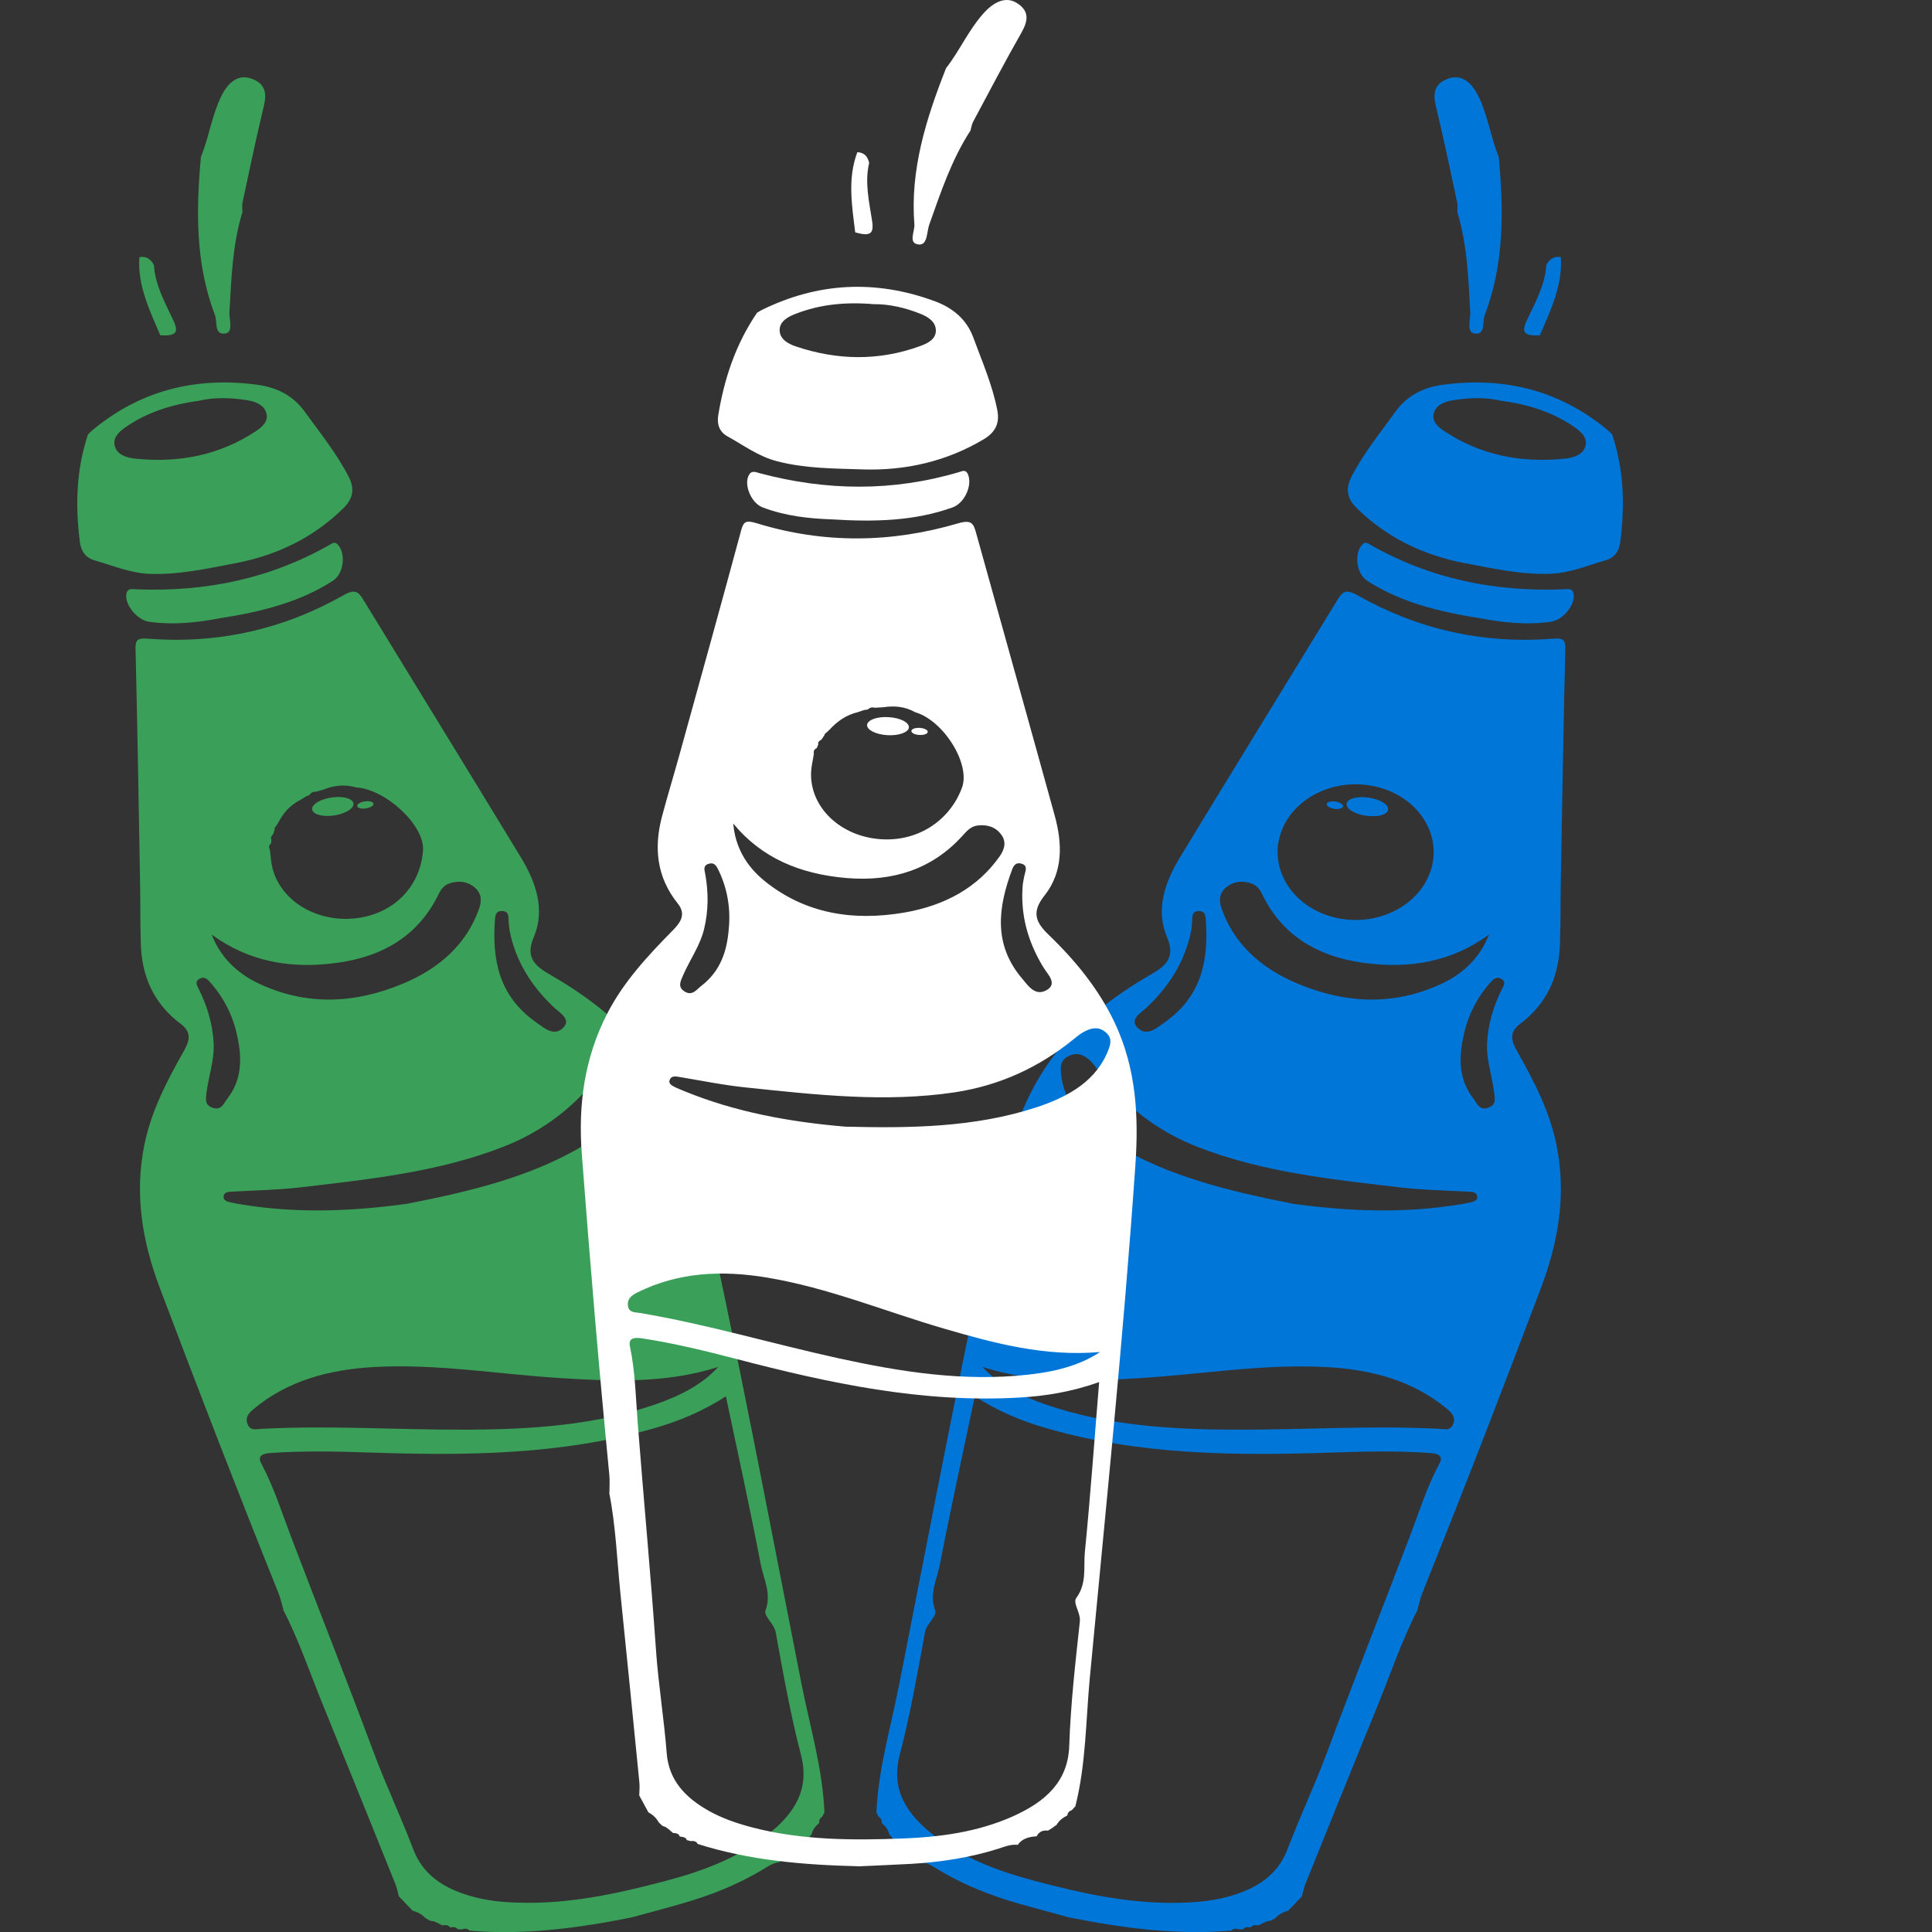 <svg width="25" height="25" viewBox="0 0 25 25" fill="none" xmlns="http://www.w3.org/2000/svg">
<rect x="0" y="0" width="25" height="25" fill="#333333" stroke="none"/>
<g clip-path="url(#clip0_314_68)">
<path d="M5.615 24.862C5.598 24.859 5.58 24.856 5.562 24.853C5.545 24.843 5.527 24.832 5.509 24.822C5.509 24.822 5.505 24.82 5.506 24.82C5.462 24.775 5.409 24.742 5.343 24.726L5.337 24.722C5.279 24.661 5.22 24.6 5.162 24.539L5.161 24.538C5.146 24.485 5.137 24.43 5.116 24.378C4.804 23.605 4.492 22.83 4.177 22.057C4.009 21.646 3.87 21.227 3.663 20.828L3.667 20.827C3.645 20.754 3.63 20.679 3.601 20.608C3.074 19.298 2.566 17.984 2.068 16.666C1.839 16.061 1.74 15.451 1.867 14.82C1.953 14.388 2.156 13.993 2.377 13.604C2.446 13.482 2.491 13.363 2.341 13.251C1.975 12.977 1.833 12.614 1.822 12.206C1.814 11.932 1.817 11.657 1.812 11.383C1.794 10.387 1.778 9.391 1.754 8.396C1.751 8.273 1.783 8.255 1.923 8.265C2.837 8.335 3.679 8.136 4.443 7.703C4.599 7.615 4.639 7.66 4.704 7.765C5.382 8.875 6.064 9.982 6.74 11.094C6.937 11.418 7.057 11.772 6.907 12.126C6.806 12.366 6.893 12.482 7.101 12.602C7.538 12.853 7.934 13.145 8.253 13.513C8.702 14.033 8.909 14.633 9.049 15.259C9.533 17.434 9.944 19.62 10.374 21.803C10.483 22.351 10.646 22.892 10.668 23.452L10.669 23.451C10.66 23.468 10.651 23.485 10.643 23.501L10.64 23.509C10.607 23.529 10.596 23.556 10.601 23.589L10.602 23.588C10.553 23.629 10.515 23.676 10.502 23.735L10.494 23.745C10.484 23.757 10.474 23.769 10.464 23.781C10.464 23.781 10.456 23.791 10.456 23.791C10.443 23.804 10.43 23.816 10.418 23.83L10.415 23.832C10.345 23.84 10.305 23.874 10.294 23.934L10.293 23.936C10.198 23.962 10.12 24.006 10.09 24.093L10.085 24.096C9.996 24.107 9.93 24.156 9.86 24.198C9.542 24.388 9.194 24.526 8.828 24.631C8.606 24.695 8.382 24.754 8.159 24.815L8.161 24.814C7.474 24.95 6.783 25.043 6.076 24.982L6.074 24.981C6.046 24.953 6.013 24.952 5.977 24.966C5.959 24.966 5.942 24.965 5.924 24.965C5.9 24.93 5.862 24.936 5.825 24.94L5.822 24.939C5.798 24.904 5.761 24.909 5.723 24.914L5.719 24.912C5.702 24.903 5.685 24.894 5.668 24.886L5.658 24.881C5.643 24.874 5.629 24.868 5.615 24.862ZM3.57 10.693L3.561 10.7L3.563 10.71L3.549 10.717L3.556 10.728C3.549 10.75 3.541 10.772 3.534 10.794C3.513 10.815 3.497 10.837 3.512 10.866C3.51 10.882 3.509 10.898 3.507 10.914C3.477 10.938 3.476 10.965 3.492 10.995C3.503 11.077 3.506 11.16 3.527 11.239C3.637 11.659 4.095 11.935 4.59 11.884C5.097 11.833 5.442 11.466 5.474 11.004C5.496 10.679 4.99 10.211 4.607 10.189C4.462 10.147 4.323 10.162 4.187 10.217C4.154 10.226 4.121 10.236 4.088 10.245C4.05 10.243 4.022 10.257 4.006 10.287C3.99 10.293 3.975 10.3 3.959 10.306C3.935 10.321 3.911 10.336 3.887 10.351C3.748 10.419 3.662 10.527 3.598 10.65C3.588 10.665 3.579 10.679 3.57 10.693ZM9.393 18.068C9.096 18.261 8.786 18.39 8.457 18.484C7.254 18.83 6.013 18.838 4.766 18.795C4.344 18.781 3.922 18.772 3.5 18.802C3.394 18.809 3.329 18.84 3.38 18.936C3.544 19.242 3.644 19.567 3.766 19.885C4.12 20.816 4.488 21.743 4.835 22.675C4.991 23.095 5.188 23.508 5.347 23.929C5.473 24.259 5.736 24.433 6.09 24.535C6.286 24.592 6.489 24.614 6.695 24.62C7.361 24.643 7.995 24.503 8.624 24.336C9.094 24.212 9.539 24.043 9.915 23.755C10.28 23.474 10.482 23.156 10.364 22.706C10.228 22.183 10.134 21.652 10.038 21.123C10.017 21.009 9.878 20.912 9.906 20.837C9.986 20.621 9.881 20.433 9.843 20.238C9.706 19.521 9.549 18.807 9.393 18.068ZM9.294 17.688C8.62 17.904 7.933 17.875 7.246 17.832C6.447 17.782 5.654 17.645 4.846 17.689C4.255 17.721 3.716 17.868 3.278 18.236C3.21 18.293 3.169 18.348 3.206 18.434C3.243 18.518 3.318 18.492 3.385 18.489C4.268 18.443 5.151 18.503 6.034 18.5C6.866 18.497 7.692 18.445 8.477 18.174C8.791 18.065 9.08 17.923 9.294 17.688ZM5.268 15.577C6.072 15.419 6.885 15.231 7.592 14.798C7.967 14.568 8.251 14.288 8.281 13.863C8.287 13.77 8.268 13.703 8.168 13.659C8.063 13.613 7.983 13.653 7.913 13.713C7.869 13.751 7.835 13.799 7.801 13.845C7.479 14.285 7.056 14.628 6.508 14.841C5.676 15.166 4.779 15.26 3.888 15.364C3.6 15.398 3.307 15.403 3.016 15.419C2.958 15.422 2.897 15.422 2.893 15.485C2.889 15.535 2.943 15.55 2.989 15.56C3.034 15.571 3.081 15.578 3.128 15.586C3.834 15.702 4.539 15.677 5.268 15.577ZM2.739 12.093C2.849 12.376 3.054 12.588 3.346 12.726C3.964 13.018 4.592 12.988 5.21 12.73C5.694 12.529 6.041 12.211 6.2 11.756C6.237 11.652 6.232 11.55 6.128 11.472C6.036 11.403 5.93 11.393 5.817 11.431C5.716 11.464 5.689 11.547 5.65 11.621C5.396 12.104 4.964 12.377 4.363 12.459C3.763 12.541 3.22 12.445 2.739 12.093ZM3.075 13.43C3.024 13.169 2.912 12.931 2.728 12.72C2.69 12.676 2.646 12.624 2.574 12.67C2.517 12.707 2.552 12.757 2.573 12.8C2.682 13.022 2.751 13.248 2.764 13.492C2.777 13.717 2.698 13.925 2.672 14.141C2.663 14.22 2.647 14.299 2.75 14.334C2.867 14.374 2.895 14.276 2.94 14.219C3.129 13.976 3.132 13.706 3.075 13.43ZM6.594 12.042C6.59 12.003 6.582 11.956 6.581 11.908C6.58 11.85 6.581 11.79 6.493 11.788C6.419 11.787 6.409 11.843 6.405 11.891C6.368 12.401 6.442 12.881 6.938 13.229C7.035 13.297 7.165 13.418 7.285 13.302C7.401 13.19 7.236 13.101 7.161 13.029C6.866 12.748 6.67 12.427 6.594 12.042Z" fill="#3AA059"/>
<path d="M1.804 3.327C1.902 3.311 1.953 3.361 1.992 3.429C2.006 3.687 2.135 3.915 2.244 4.148C2.317 4.304 2.277 4.349 2.078 4.339L2.073 4.336C1.933 4.009 1.777 3.687 1.804 3.327Z" fill="#3AA059"/>
<path d="M1.139 5.62C1.154 5.606 1.169 5.591 1.184 5.577C1.784 5.071 2.498 4.869 3.324 4.978C3.586 5.012 3.796 5.123 3.94 5.323C4.141 5.601 4.359 5.87 4.514 6.173C4.591 6.325 4.569 6.452 4.447 6.572C4.069 6.947 3.595 7.185 3.041 7.289C2.681 7.357 2.322 7.438 1.946 7.426C1.688 7.418 1.463 7.319 1.227 7.252C1.104 7.218 1.047 7.126 1.034 7.015C0.973 6.544 0.986 6.078 1.139 5.62ZM2.569 5.187C2.204 5.236 1.898 5.341 1.633 5.522C1.549 5.58 1.459 5.657 1.483 5.764C1.51 5.883 1.633 5.923 1.751 5.935C2.321 5.994 2.845 5.887 3.307 5.582C3.395 5.524 3.48 5.449 3.445 5.34C3.412 5.236 3.303 5.195 3.193 5.178C2.974 5.142 2.754 5.142 2.569 5.187Z" fill="#3AA059"/>
<path d="M2.828 8.003C2.572 8.052 2.252 8.092 1.927 8.045C1.765 8.021 1.604 7.809 1.637 7.677C1.655 7.606 1.716 7.624 1.768 7.626C2.668 7.661 3.502 7.484 4.26 7.053C4.3 7.03 4.332 7.001 4.375 7.051C4.477 7.169 4.449 7.422 4.309 7.514C3.888 7.787 3.399 7.915 2.828 8.003Z" fill="#3AA059"/>
<path d="M2.6 2.03C2.705 1.774 2.739 1.501 2.862 1.248C2.958 1.051 3.092 0.959 3.255 1.018C3.444 1.086 3.451 1.218 3.413 1.377C3.313 1.79 3.227 2.206 3.138 2.622C3.13 2.661 3.137 2.703 3.137 2.743C3.007 3.168 2.994 3.604 2.969 4.039C2.963 4.136 3.026 4.302 2.911 4.316C2.768 4.334 2.815 4.162 2.781 4.076C2.527 3.408 2.537 2.721 2.6 2.03Z" fill="#3AA059"/>
<path d="M4.33 10.551C4.478 10.527 4.586 10.457 4.573 10.393C4.56 10.33 4.429 10.297 4.282 10.321C4.135 10.344 4.026 10.415 4.04 10.478C4.053 10.542 4.183 10.574 4.33 10.551Z" fill="#3AA059"/>
<path d="M4.737 10.46C4.795 10.451 4.837 10.424 4.832 10.399C4.827 10.374 4.776 10.361 4.718 10.37C4.66 10.379 4.618 10.407 4.623 10.432C4.628 10.457 4.679 10.47 4.737 10.46Z" fill="#3AA059"/>
<path d="M17.377 10.435C17.372 10.461 17.321 10.473 17.263 10.464C17.206 10.455 17.163 10.427 17.168 10.402C17.174 10.378 17.224 10.365 17.282 10.374C17.34 10.383 17.382 10.411 17.377 10.435Z" fill="#0076D8"/>
<path d="M17.96 10.481C17.947 10.544 17.817 10.577 17.669 10.553C17.522 10.53 17.414 10.46 17.427 10.397C17.44 10.333 17.571 10.301 17.718 10.324C17.865 10.347 17.974 10.418 17.96 10.481Z" fill="#0076D8"/>
<path d="M11.407 23.588L11.408 23.589C11.408 23.589 11.408 23.589 11.408 23.588C11.408 23.588 11.408 23.588 11.407 23.588ZM19.667 13.251C20.033 12.977 20.175 12.614 20.186 12.206C20.195 11.932 20.192 11.657 20.197 11.383C20.215 10.387 20.231 9.391 20.255 8.396C20.258 8.273 20.226 8.255 20.085 8.265C19.172 8.335 18.33 8.136 17.566 7.703C17.409 7.615 17.37 7.66 17.305 7.765C16.626 8.875 15.944 9.983 15.269 11.094C15.072 11.418 14.951 11.772 15.101 12.126C15.202 12.366 15.115 12.482 14.907 12.601C14.47 12.853 14.074 13.145 13.756 13.513C13.307 14.033 13.1 14.633 12.96 15.259C12.476 17.434 12.065 19.62 11.634 21.803C11.527 22.351 11.364 22.892 11.341 23.452L11.34 23.451C11.349 23.468 11.358 23.484 11.366 23.501L11.369 23.509C11.402 23.528 11.413 23.555 11.408 23.588C11.456 23.629 11.493 23.676 11.506 23.735L11.515 23.745C11.525 23.757 11.535 23.769 11.545 23.781L11.553 23.791C11.566 23.804 11.579 23.817 11.591 23.83L11.594 23.832C11.664 23.84 11.704 23.874 11.715 23.934L11.716 23.937C11.811 23.963 11.888 24.006 11.919 24.094L11.924 24.097C12.013 24.107 12.079 24.156 12.149 24.198C12.467 24.389 12.815 24.527 13.181 24.632C13.403 24.695 13.628 24.754 13.851 24.816L13.849 24.814C14.536 24.95 15.226 25.043 15.934 24.982L15.936 24.981C15.963 24.953 15.997 24.952 16.033 24.966C16.05 24.966 16.068 24.965 16.085 24.965C16.11 24.93 16.148 24.936 16.185 24.94L16.187 24.939C16.212 24.904 16.249 24.909 16.286 24.914L16.29 24.912C16.307 24.903 16.324 24.894 16.341 24.885L16.351 24.881C16.365 24.875 16.379 24.868 16.392 24.862L16.445 24.853C16.463 24.843 16.481 24.832 16.499 24.822L16.502 24.82C16.546 24.775 16.599 24.742 16.665 24.726L16.671 24.722C16.729 24.661 16.788 24.6 16.846 24.539L16.847 24.538C16.862 24.485 16.871 24.43 16.892 24.378C17.204 23.604 17.516 22.83 17.832 22.057C17.999 21.646 18.139 21.227 18.345 20.828L18.342 20.827C18.364 20.754 18.379 20.679 18.407 20.608C18.934 19.298 19.442 17.984 19.94 16.666C20.169 16.062 20.269 15.451 20.142 14.82C20.056 14.388 19.852 13.993 19.632 13.604C19.563 13.482 19.518 13.364 19.667 13.251ZM16.547 10.885C16.547 10.879 16.549 10.874 16.549 10.869C16.65 10.392 17.175 10.076 17.723 10.163C18.272 10.25 18.635 10.707 18.535 11.184C18.434 11.661 17.909 11.977 17.361 11.89C16.862 11.811 16.517 11.426 16.533 10.998C16.532 10.962 16.536 10.924 16.547 10.885ZM15.879 11.472C15.972 11.403 16.077 11.393 16.19 11.431C16.291 11.464 16.318 11.547 16.357 11.621C16.611 12.104 17.043 12.377 17.644 12.459C18.244 12.541 18.788 12.445 19.268 12.093C19.158 12.376 18.954 12.588 18.662 12.726C18.044 13.018 17.416 12.988 16.797 12.731C16.313 12.529 15.966 12.211 15.807 11.756C15.771 11.652 15.775 11.55 15.879 11.472ZM14.846 13.03C15.141 12.748 15.337 12.427 15.414 12.042C15.418 12.004 15.426 11.956 15.427 11.908C15.427 11.851 15.427 11.791 15.514 11.789C15.589 11.787 15.599 11.844 15.602 11.891C15.639 12.402 15.565 12.882 15.07 13.23C14.973 13.298 14.843 13.418 14.723 13.302C14.606 13.19 14.771 13.101 14.846 13.03ZM18.627 18.937C18.463 19.242 18.363 19.567 18.241 19.886C17.887 20.816 17.519 21.743 17.172 22.676C17.016 23.096 16.819 23.509 16.66 23.93C16.534 24.259 16.27 24.434 15.917 24.536C15.721 24.592 15.517 24.614 15.312 24.621C14.646 24.644 14.011 24.504 13.383 24.337C12.913 24.212 12.467 24.044 12.092 23.755C11.727 23.474 11.525 23.157 11.643 22.706C11.779 22.184 11.872 21.653 11.969 21.123C11.989 21.009 12.129 20.913 12.101 20.837C12.021 20.622 12.126 20.433 12.163 20.239C12.302 19.522 12.459 18.808 12.614 18.068C12.911 18.261 13.222 18.39 13.551 18.484C14.754 18.83 15.994 18.838 17.241 18.796C17.663 18.781 18.085 18.772 18.507 18.802C18.613 18.81 18.678 18.84 18.627 18.937ZM18.801 18.434C18.764 18.518 18.689 18.492 18.622 18.489C17.739 18.443 16.856 18.503 15.973 18.5C15.141 18.497 14.316 18.445 13.53 18.174C13.216 18.066 12.928 17.923 12.714 17.688C13.388 17.904 14.075 17.875 14.761 17.832C15.561 17.782 16.354 17.646 17.161 17.69C17.753 17.721 18.292 17.868 18.73 18.236C18.798 18.294 18.839 18.348 18.801 18.434ZM19.019 15.561C18.974 15.572 18.927 15.579 18.881 15.586C18.174 15.702 17.468 15.677 16.739 15.578C15.936 15.419 15.122 15.231 14.415 14.799C14.04 14.569 13.757 14.289 13.727 13.864C13.72 13.771 13.74 13.703 13.84 13.66C13.944 13.614 14.024 13.653 14.095 13.714C14.139 13.752 14.172 13.8 14.206 13.846C14.528 14.285 14.951 14.628 15.499 14.842C16.332 15.167 17.228 15.261 18.119 15.365C18.408 15.399 18.701 15.404 18.992 15.42C19.05 15.423 19.11 15.423 19.116 15.486C19.119 15.537 19.065 15.551 19.019 15.561ZM19.434 12.801C19.325 13.022 19.256 13.248 19.243 13.493C19.231 13.717 19.309 13.925 19.335 14.142C19.345 14.22 19.361 14.299 19.258 14.334C19.141 14.374 19.113 14.277 19.069 14.22C18.878 13.976 18.876 13.707 18.933 13.43C18.983 13.169 19.096 12.931 19.28 12.72C19.318 12.677 19.362 12.624 19.433 12.671C19.491 12.708 19.456 12.757 19.434 12.801Z" fill="#0076D8"/>
<path d="M20.197 3.327C20.099 3.311 20.047 3.361 20.009 3.429C19.994 3.687 19.865 3.915 19.756 4.148C19.684 4.304 19.723 4.349 19.923 4.339L19.927 4.336C20.067 4.009 20.223 3.687 20.197 3.327Z" fill="#0076D8"/>
<path d="M20.861 5.62C20.846 5.606 20.831 5.591 20.816 5.577C20.216 5.071 19.502 4.869 18.676 4.978C18.414 5.012 18.204 5.123 18.06 5.323C17.86 5.601 17.641 5.87 17.486 6.173C17.409 6.325 17.431 6.452 17.553 6.572C17.931 6.946 18.405 7.184 18.959 7.288C19.319 7.356 19.678 7.437 20.054 7.425C20.312 7.417 20.537 7.318 20.773 7.251C20.896 7.217 20.953 7.125 20.966 7.014C21.027 6.544 21.014 6.078 20.861 5.62ZM19.431 5.187C19.797 5.236 20.102 5.341 20.367 5.522C20.451 5.58 20.541 5.657 20.517 5.764C20.491 5.883 20.367 5.923 20.25 5.935C19.68 5.994 19.155 5.887 18.694 5.582C18.605 5.524 18.52 5.449 18.555 5.34C18.588 5.236 18.698 5.195 18.808 5.178C19.026 5.142 19.246 5.142 19.431 5.187Z" fill="#0076D8"/>
<path d="M19.17 8.003C19.427 8.052 19.747 8.092 20.072 8.045C20.233 8.021 20.395 7.809 20.361 7.677C20.343 7.606 20.283 7.624 20.23 7.626C19.331 7.661 18.497 7.484 17.739 7.053C17.699 7.03 17.667 7.001 17.623 7.051C17.522 7.169 17.55 7.422 17.69 7.514C18.111 7.787 18.6 7.915 19.17 8.003Z" fill="#0076D8"/>
<path d="M19.394 2.03C19.289 1.774 19.255 1.501 19.132 1.248C19.036 1.051 18.902 0.959 18.739 1.018C18.55 1.086 18.543 1.218 18.581 1.377C18.681 1.79 18.767 2.206 18.856 2.622C18.864 2.661 18.857 2.703 18.857 2.743C18.987 3.168 19 3.604 19.025 4.039C19.031 4.136 18.968 4.302 19.083 4.316C19.226 4.334 19.179 4.162 19.213 4.076C19.468 3.408 19.457 2.721 19.394 2.03Z" fill="#0076D8"/>
<path d="M17.96 10.481C17.947 10.544 17.817 10.577 17.669 10.553C17.522 10.53 17.414 10.46 17.427 10.397C17.44 10.333 17.571 10.301 17.718 10.324C17.865 10.347 17.974 10.418 17.96 10.481Z" fill="#0076D8"/>
<path d="M17.377 10.435C17.372 10.461 17.321 10.473 17.263 10.464C17.206 10.455 17.163 10.427 17.168 10.402C17.174 10.378 17.224 10.365 17.282 10.374C17.34 10.383 17.382 10.411 17.377 10.435Z" fill="#0076D8"/>
<path d="M8.619 23.645C8.603 23.639 8.587 23.632 8.57 23.625C8.556 23.611 8.542 23.598 8.527 23.584L8.524 23.581C8.495 23.528 8.452 23.485 8.394 23.454L8.389 23.449C8.35 23.378 8.311 23.306 8.272 23.234L8.272 23.233C8.273 23.178 8.279 23.123 8.274 23.069C8.193 22.252 8.112 21.434 8.028 20.617C7.984 20.183 7.968 19.746 7.883 19.315L7.886 19.315C7.886 19.239 7.892 19.163 7.885 19.089C7.75 17.707 7.634 16.323 7.529 14.94C7.48 14.304 7.559 13.692 7.862 13.107C8.069 12.707 8.379 12.37 8.704 12.041C8.805 11.938 8.883 11.832 8.77 11.691C8.494 11.347 8.461 10.964 8.566 10.566C8.637 10.299 8.718 10.034 8.792 9.767C9.06 8.799 9.329 7.831 9.591 6.861C9.623 6.742 9.659 6.731 9.793 6.771C10.657 7.037 11.53 7.027 12.394 6.773C12.57 6.721 12.596 6.773 12.629 6.89C12.968 8.111 13.311 9.332 13.648 10.554C13.746 10.911 13.761 11.28 13.514 11.591C13.348 11.8 13.399 11.932 13.566 12.093C13.918 12.431 14.217 12.799 14.42 13.225C14.706 13.826 14.736 14.451 14.691 15.088C14.538 17.3 14.31 19.506 14.102 21.713C14.05 22.268 14.053 22.827 13.915 23.374L13.916 23.373C13.903 23.387 13.889 23.402 13.876 23.416L13.871 23.423C13.833 23.434 13.815 23.459 13.811 23.492L13.812 23.491C13.753 23.521 13.703 23.558 13.673 23.613L13.662 23.62C13.649 23.63 13.636 23.639 13.623 23.649L13.612 23.657C13.597 23.667 13.58 23.676 13.565 23.686L13.561 23.688C13.491 23.68 13.443 23.705 13.415 23.76L13.413 23.762C13.314 23.767 13.227 23.792 13.171 23.87L13.167 23.872C13.077 23.863 13 23.896 12.919 23.922C12.556 24.037 12.18 24.095 11.796 24.118C11.562 24.131 11.328 24.14 11.094 24.151L11.097 24.149C10.393 24.132 9.697 24.073 9.029 23.861L9.028 23.86C9.009 23.826 8.977 23.818 8.938 23.824C8.921 23.819 8.905 23.815 8.888 23.811C8.874 23.772 8.836 23.77 8.799 23.765L8.796 23.764C8.783 23.724 8.746 23.721 8.708 23.718L8.705 23.716C8.691 23.703 8.677 23.691 8.663 23.679L8.655 23.672C8.642 23.664 8.631 23.654 8.619 23.645ZM10.694 9.48L10.682 9.485L10.682 9.495L10.667 9.499L10.67 9.511C10.657 9.53 10.643 9.55 10.63 9.57C10.603 9.585 10.581 9.603 10.588 9.635C10.582 9.65 10.575 9.665 10.569 9.68C10.534 9.696 10.525 9.723 10.531 9.755C10.519 9.836 10.498 9.918 10.495 9.999C10.482 10.43 10.846 10.796 11.34 10.854C11.846 10.914 12.285 10.634 12.448 10.193C12.562 9.883 12.207 9.321 11.842 9.216C11.714 9.143 11.575 9.129 11.427 9.152C11.392 9.154 11.357 9.156 11.322 9.158C11.286 9.148 11.256 9.155 11.231 9.18C11.214 9.183 11.197 9.186 11.181 9.188C11.153 9.198 11.125 9.207 11.098 9.216C10.943 9.253 10.829 9.339 10.732 9.444C10.719 9.456 10.707 9.468 10.694 9.48ZM14.223 17.884C13.88 18.006 13.543 18.064 13.197 18.084C11.933 18.158 10.729 17.898 9.533 17.586C9.129 17.481 8.723 17.381 8.306 17.318C8.2 17.303 8.129 17.318 8.151 17.422C8.222 17.754 8.226 18.09 8.253 18.425C8.329 19.403 8.421 20.38 8.489 21.359C8.52 21.8 8.593 22.242 8.627 22.685C8.654 23.031 8.86 23.257 9.173 23.433C9.346 23.53 9.537 23.595 9.735 23.647C10.373 23.813 11.028 23.815 11.684 23.79C12.175 23.771 12.655 23.704 13.101 23.506C13.535 23.313 13.822 23.049 13.836 22.588C13.854 22.052 13.915 21.518 13.973 20.984C13.986 20.869 13.879 20.745 13.927 20.678C14.067 20.486 14.019 20.281 14.038 20.084C14.11 19.36 14.161 18.634 14.223 17.884ZM14.235 17.495C13.52 17.558 12.863 17.381 12.211 17.191C11.451 16.969 10.722 16.665 9.927 16.532C9.345 16.435 8.782 16.46 8.252 16.722C8.17 16.763 8.114 16.806 8.126 16.898C8.137 16.988 8.217 16.979 8.283 16.99C9.152 17.137 9.989 17.387 10.846 17.575C11.653 17.752 12.467 17.881 13.305 17.788C13.64 17.751 13.961 17.676 14.235 17.495ZM10.94 14.579C11.763 14.599 12.605 14.593 13.414 14.328C13.843 14.186 14.198 13.976 14.348 13.571C14.381 13.483 14.382 13.414 14.297 13.349C14.209 13.282 14.12 13.303 14.035 13.347C13.981 13.374 13.935 13.413 13.889 13.45C13.451 13.806 12.943 14.046 12.351 14.135C11.452 14.269 10.557 14.166 9.664 14.073C9.375 14.044 9.09 13.986 8.804 13.938C8.747 13.928 8.688 13.915 8.665 13.975C8.647 14.023 8.695 14.048 8.737 14.069C8.778 14.089 8.822 14.105 8.864 14.123C9.515 14.388 10.206 14.517 10.94 14.579ZM9.488 10.656C9.513 10.954 9.651 11.203 9.894 11.4C10.409 11.817 11.026 11.924 11.699 11.809C12.225 11.719 12.652 11.486 12.937 11.079C13.002 10.986 13.027 10.886 12.948 10.789C12.879 10.702 12.779 10.669 12.659 10.681C12.552 10.691 12.501 10.766 12.442 10.829C12.059 11.242 11.563 11.412 10.957 11.362C10.351 11.311 9.853 11.101 9.488 10.656ZM9.43 12.023C9.456 11.76 9.415 11.505 9.298 11.261C9.273 11.211 9.246 11.15 9.163 11.18C9.096 11.203 9.116 11.259 9.125 11.306C9.168 11.543 9.169 11.778 9.112 12.017C9.06 12.237 8.925 12.421 8.837 12.625C8.805 12.699 8.767 12.772 8.857 12.829C8.959 12.893 9.014 12.804 9.073 12.759C9.327 12.564 9.407 12.303 9.43 12.023ZM13.235 11.441C13.242 11.403 13.249 11.355 13.261 11.309C13.277 11.253 13.295 11.195 13.211 11.174C13.14 11.156 13.113 11.209 13.096 11.254C12.915 11.74 12.849 12.222 13.229 12.666C13.303 12.753 13.395 12.898 13.545 12.811C13.689 12.728 13.555 12.606 13.503 12.52C13.298 12.184 13.2 11.831 13.235 11.441Z" fill="white"/>
<path d="M11.094 1.969C11.194 1.975 11.229 2.034 11.247 2.108C11.187 2.361 11.247 2.61 11.285 2.859C11.311 3.026 11.26 3.061 11.07 3.008L11.066 3.004C11.024 2.658 10.965 2.311 11.094 1.969Z" fill="white"/>
<path d="M9.797 4.046C9.815 4.036 9.833 4.025 9.852 4.014C10.578 3.655 11.327 3.614 12.097 3.898C12.34 3.988 12.511 4.141 12.594 4.366C12.709 4.679 12.844 4.986 12.906 5.313C12.937 5.477 12.88 5.595 12.728 5.685C12.255 5.966 11.727 6.093 11.16 6.074C10.792 6.062 10.422 6.063 10.061 5.97C9.812 5.907 9.624 5.762 9.413 5.646C9.305 5.586 9.276 5.485 9.294 5.374C9.371 4.905 9.517 4.456 9.797 4.046ZM11.305 3.936C10.938 3.905 10.612 3.939 10.303 4.058C10.205 4.095 10.096 4.151 10.089 4.259C10.081 4.38 10.188 4.446 10.299 4.483C10.834 4.663 11.372 4.673 11.907 4.478C12.009 4.441 12.113 4.387 12.11 4.274C12.108 4.165 12.014 4.102 11.912 4.061C11.71 3.98 11.497 3.933 11.305 3.936Z" fill="white"/>
<path d="M10.752 6.72C10.49 6.711 10.169 6.681 9.867 6.565C9.717 6.507 9.621 6.266 9.692 6.145C9.729 6.081 9.782 6.111 9.833 6.124C10.694 6.353 11.553 6.363 12.41 6.109C12.456 6.095 12.495 6.074 12.523 6.133C12.587 6.269 12.488 6.508 12.326 6.566C11.84 6.74 11.33 6.757 10.752 6.72Z" fill="white"/>
<path d="M12.242 0.882C12.417 0.657 12.528 0.399 12.719 0.181C12.868 0.011 13.025 -0.049 13.165 0.043C13.329 0.15 13.298 0.28 13.216 0.425C13 0.804 12.799 1.189 12.594 1.572C12.574 1.608 12.569 1.65 12.558 1.689C12.31 2.072 12.173 2.491 12.024 2.908C11.991 3 12.005 3.174 11.889 3.164C11.745 3.15 11.84 2.994 11.832 2.903C11.776 2.2 11.983 1.537 12.242 0.882Z" fill="white"/>
<path d="M11.761 9.413C11.766 9.349 11.65 9.289 11.5 9.28C11.351 9.27 11.226 9.315 11.22 9.38C11.215 9.444 11.332 9.504 11.481 9.513C11.63 9.522 11.756 9.477 11.761 9.413Z" fill="white"/>
<path d="M12.005 9.471C12.007 9.446 11.961 9.423 11.903 9.419C11.844 9.415 11.795 9.433 11.793 9.458C11.791 9.483 11.836 9.507 11.895 9.51C11.954 9.514 12.003 9.497 12.005 9.471Z" fill="white"/>
</g>
<defs>
<clipPath id="clip0_314_68">
<rect width="25" height="25" fill="white"/>
</clipPath>
</defs>
</svg>
